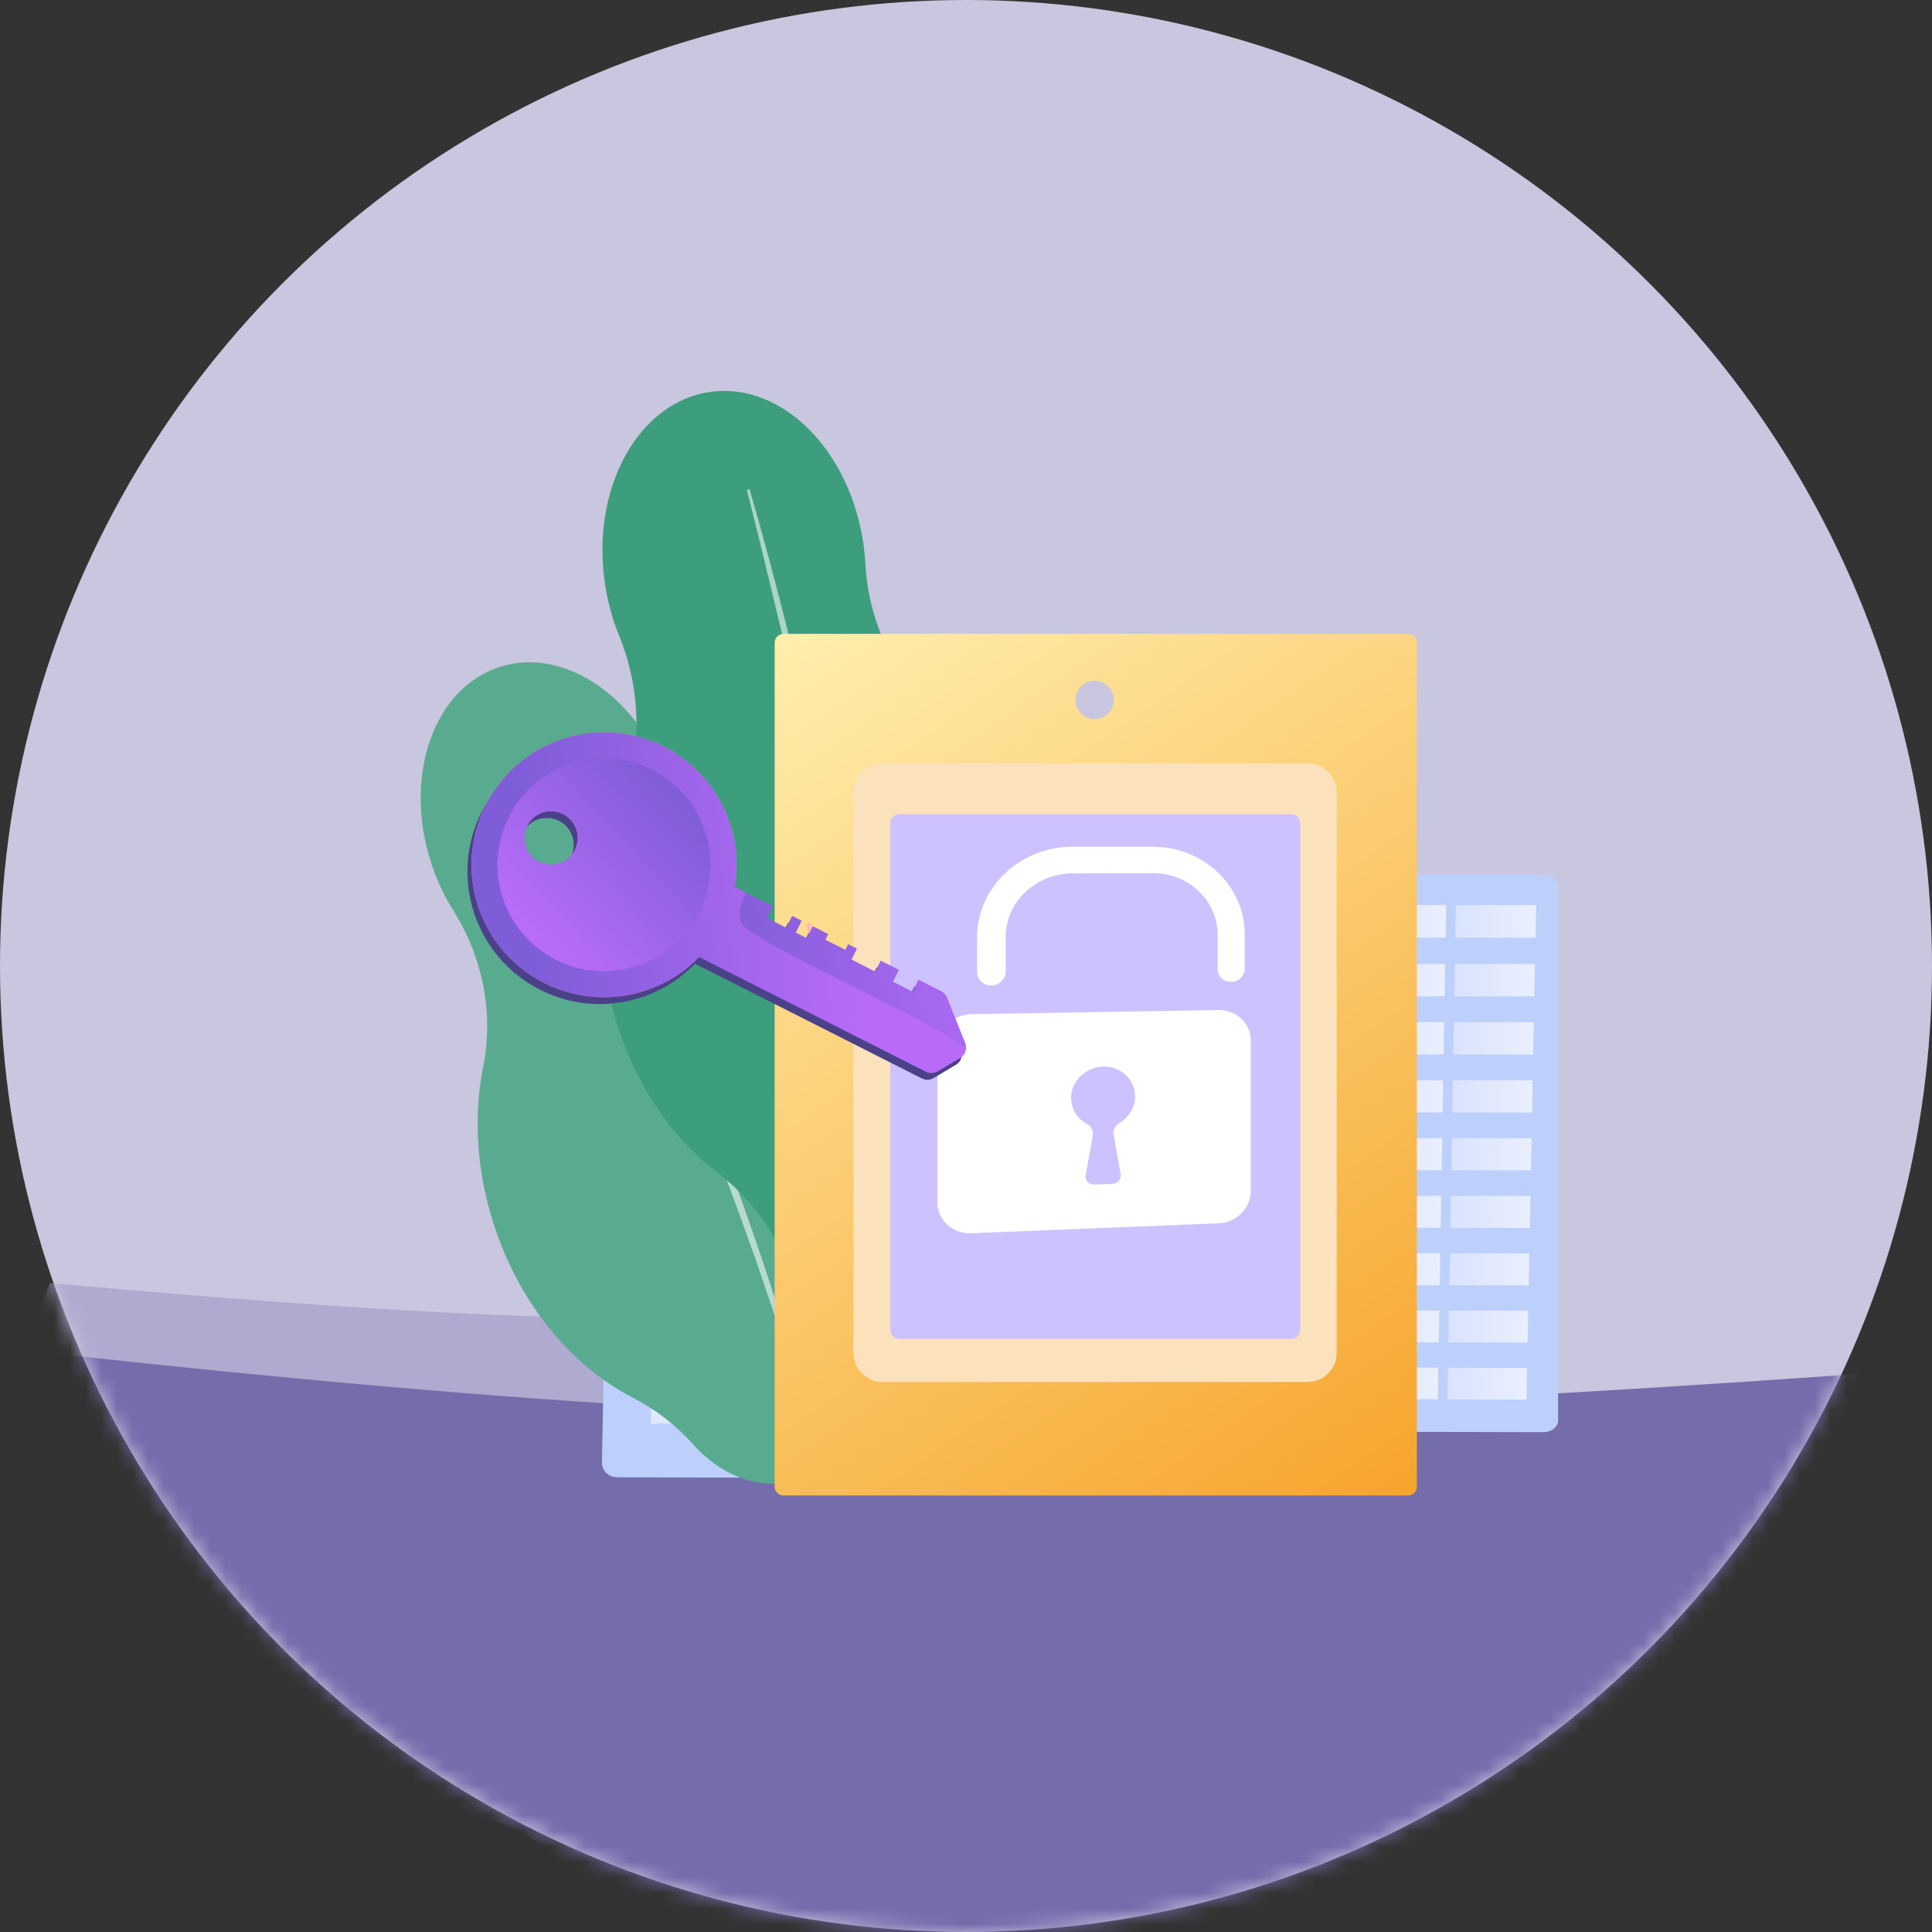 <svg width="124" height="124" viewBox="0 0 124 124" fill="none" xmlns="http://www.w3.org/2000/svg">
<rect x="0" y="0" width="124" height="124" fill="#333333" stroke="none"/>
<circle cx="62" cy="62" r="62" fill="#C9C6DF"/>
<mask id="mask0_859_13195" style="mask-type:alpha" maskUnits="userSpaceOnUse" x="0" y="0" width="124" height="124">
<circle cx="62" cy="62" r="62" fill="#C9C6DF"/>
</mask>
<g mask="url(#mask0_859_13195)">
<path d="M100.922 95.487C94.15 89.519 84.089 86.501 74.088 85.356C64.088 84.21 53.925 84.729 43.823 84.684C30.242 84.627 16.706 83.554 3.204 82.351C2.421 84.299 1.791 86.282 1.393 88.306C0.878 90.938 0.788 93.669 1.231 96.317C2.24 96.397 3.258 96.406 4.251 96.355C8.176 96.152 11.982 95.184 15.894 94.856C21.862 94.36 27.839 95.365 33.794 95.929C56.016 98.026 78.586 94.395 100.922 95.483V95.487Z" fill="#AFAACF"/>
<path d="M-2.743 90.87C-3.179 99.418 -2.176 108.268 0.925 115.194C4.458 123.08 11.063 127.764 16.835 124.814C20.675 122.854 23.808 117.893 27.773 116.759C31.143 115.794 34.609 117.79 37.488 120.761C40.368 123.726 42.818 127.63 45.49 131.058C52.293 139.774 61.345 145.454 69.757 141.811C75.714 139.231 80.548 132.412 86.025 127.856C92.134 122.777 98.995 120.555 105.379 116.446C111.762 112.336 118.047 105.595 120.42 95.246C120.747 93.815 120.991 89.518 121.16 88.041C121.16 88.041 84.195 90.847 60.107 90.87C35.688 90.894 -2.743 86.147 -2.743 86.147V90.87Z" fill="#756CAC"/>
</g>
<path d="M39.528 47.47C39.534 47.142 39.81 46.878 40.148 46.878H60.643C60.986 46.878 61.349 47.15 61.349 47.483V93.936C61.349 94.185 61.204 94.423 61.023 94.598C60.842 94.773 60.575 94.871 60.32 94.871L39.6 94.816C39.342 94.815 39.09 94.714 38.91 94.535C38.73 94.356 38.628 94.114 38.633 93.863L39.528 47.47V47.47Z" fill="#BDD0FB"/>
<g opacity="0.52">
<g style="mix-blend-mode:overlay">
<path d="M51.298 50.17L58.002 50.147L58 49.333L51.303 49.353L51.298 50.17Z" fill="white"/>
</g>
<g style="mix-blend-mode:overlay">
<path d="M51.28 53.17L58.012 53.14L58.009 52.319L51.285 52.347L51.28 53.17Z" fill="white"/>
</g>
<g style="mix-blend-mode:overlay">
<path d="M51.261 56.195L58.021 56.158L58.018 55.33L51.266 55.365L51.261 56.195Z" fill="white"/>
</g>
<g style="mix-blend-mode:overlay">
<path d="M51.243 59.246L58.031 59.202L58.028 58.367L51.248 58.409L51.243 59.246Z" fill="white"/>
</g>
<g style="mix-blend-mode:overlay">
<path d="M51.224 62.323L58.04 62.27L58.037 61.428L51.229 61.478L51.224 62.323Z" fill="white"/>
</g>
<g style="mix-blend-mode:overlay">
<path d="M51.185 68.552L58.059 68.484L58.056 67.628L51.191 67.694L51.185 68.552Z" fill="white"/>
</g>
<g style="mix-blend-mode:overlay">
<path d="M51.127 78.096L58.088 78.003L58.085 77.125L51.132 77.215L51.127 78.096Z" fill="white"/>
</g>
<g style="mix-blend-mode:overlay">
<path d="M51.204 65.424L58.049 65.364L58.046 64.515L51.209 64.573L51.204 65.424Z" fill="white"/>
</g>
<g style="mix-blend-mode:overlay">
<path d="M51.166 71.707L58.068 71.63L58.066 70.767L51.171 70.841L51.166 71.707Z" fill="white"/>
</g>
<g style="mix-blend-mode:overlay">
<path d="M51.146 74.888L58.078 74.803L58.075 73.933L51.151 74.015L51.146 74.888Z" fill="white"/>
</g>
<g style="mix-blend-mode:overlay">
<path d="M51.107 81.331L58.098 81.23L58.095 80.344L51.113 80.443L51.107 81.331Z" fill="white"/>
</g>
<g style="mix-blend-mode:overlay">
<path d="M51.087 84.594L58.108 84.484L58.105 83.591L51.093 83.699L51.087 84.594Z" fill="white"/>
</g>
<g style="mix-blend-mode:overlay">
<path d="M51.067 87.886L58.118 87.767L58.115 86.866L51.073 86.982L51.067 87.886Z" fill="white"/>
</g>
<g style="mix-blend-mode:overlay">
<path d="M51.047 91.206L58.128 91.078L58.125 90.169L51.052 90.294L51.047 91.206Z" fill="white"/>
</g>
<g style="mix-blend-mode:overlay">
<path d="M42.507 50.199L49.254 50.176L49.261 49.359L42.523 49.38L42.507 50.199Z" fill="white"/>
</g>
<g style="mix-blend-mode:overlay">
<path d="M42.453 53.209L49.227 53.179L49.235 52.355L42.468 52.383L42.453 53.209Z" fill="white"/>
</g>
<g style="mix-blend-mode:overlay">
<path d="M42.398 56.245L49.201 56.207L49.208 55.377L42.413 55.412L42.398 56.245Z" fill="white"/>
</g>
<g style="mix-blend-mode:overlay">
<path d="M42.342 59.305L49.173 59.26L49.181 58.422L42.358 58.465L42.342 59.305Z" fill="white"/>
</g>
<g style="mix-blend-mode:overlay">
<path d="M42.286 62.391L49.145 62.338L49.153 61.494L42.301 61.544L42.286 62.391Z" fill="white"/>
</g>
<g style="mix-blend-mode:overlay">
<path d="M42.173 68.641L49.09 68.573L49.098 67.714L42.188 67.78L42.173 68.641Z" fill="white"/>
</g>
<g style="mix-blend-mode:overlay">
<path d="M41.998 78.217L49.005 78.124L49.013 77.243L42.014 77.334L41.998 78.217Z" fill="white"/>
</g>
<g style="mix-blend-mode:overlay">
<path d="M42.23 65.503L49.118 65.443L49.126 64.591L42.245 64.649L42.23 65.503Z" fill="white"/>
</g>
<g style="mix-blend-mode:overlay">
<path d="M42.115 71.806L49.062 71.73L49.07 70.863L42.131 70.938L42.115 71.806Z" fill="white"/>
</g>
<g style="mix-blend-mode:overlay">
<path d="M42.057 74.998L49.034 74.913L49.041 74.04L42.073 74.122L42.057 74.998Z" fill="white"/>
</g>
<g style="mix-blend-mode:overlay">
<path d="M41.939 81.464L48.976 81.362L48.984 80.473L41.956 80.573L41.939 81.464Z" fill="white"/>
</g>
<g style="mix-blend-mode:overlay">
<path d="M41.88 84.738L48.947 84.628L48.955 83.731L41.896 83.84L41.88 84.738Z" fill="white"/>
</g>
<g style="mix-blend-mode:overlay">
<path d="M41.82 88.041L48.917 87.922L48.926 87.018L41.837 87.135L41.82 88.041Z" fill="white"/>
</g>
<g style="mix-blend-mode:overlay">
<path d="M41.759 91.373L48.888 91.244L48.896 90.332L41.776 90.458L41.759 91.373Z" fill="white"/>
</g>
</g>
<path d="M80.113 56.827C80.122 56.447 80.512 56.135 80.99 56.135H99.041C99.525 56.135 100 56.463 100 56.848V91.224C100 91.409 99.866 91.586 99.701 91.717C99.536 91.847 99.292 91.921 99.059 91.92L80.185 91.879C79.95 91.879 79.721 91.803 79.556 91.67C79.392 91.536 79.299 91.352 79.304 91.165L80.113 56.826L80.113 56.827Z" fill="#BDD0FB"/>
<path d="M93.407 60.186L98.55 60.18L98.59 58.085H93.443L93.407 60.186Z" fill="url(#paint0_linear_859_13195)"/>
<path d="M87.643 60.185L92.78 60.179L92.816 58.085H87.673L87.643 60.185Z" fill="url(#paint1_linear_859_13195)"/>
<path d="M81.885 60.183L87.017 60.178L87.047 58.085H81.91L81.885 60.183Z" fill="url(#paint2_linear_859_13195)"/>
<path d="M93.343 63.946L98.476 63.948L98.517 61.867L93.378 61.866L93.343 63.946Z" fill="url(#paint3_linear_859_13195)"/>
<path d="M87.588 63.943L92.717 63.945L92.752 61.865L87.618 61.864L87.588 63.943Z" fill="url(#paint4_linear_859_13195)"/>
<path d="M81.84 63.94L86.963 63.942L86.993 61.864L81.865 61.862L81.84 63.94Z" fill="url(#paint5_linear_859_13195)"/>
<path d="M93.279 67.68L98.403 67.684L98.444 65.61L93.314 65.607L93.279 67.68Z" fill="url(#paint6_linear_859_13195)"/>
<path d="M87.534 67.674L92.654 67.678L92.689 65.606L87.564 65.603L87.534 67.674Z" fill="url(#paint7_linear_859_13195)"/>
<path d="M81.796 67.67L86.911 67.674L86.94 65.603L81.821 65.599L81.796 67.67Z" fill="url(#paint8_linear_859_13195)"/>
<path d="M93.215 71.4L98.331 71.406L98.371 69.339L93.251 69.335L93.215 71.4Z" fill="url(#paint9_linear_859_13195)"/>
<path d="M87.481 71.394L92.591 71.4L92.626 69.334L87.511 69.329L87.481 71.394Z" fill="url(#paint10_linear_859_13195)"/>
<path d="M81.753 71.387L86.858 71.393L86.887 69.328L81.777 69.323L81.753 71.387Z" fill="url(#paint11_linear_859_13195)"/>
<path d="M93.151 75.109L98.258 75.116L98.299 73.057L93.187 73.05L93.151 75.109Z" fill="url(#paint12_linear_859_13195)"/>
<path d="M87.427 75.1L92.529 75.108L92.564 73.049L87.457 73.043L87.427 75.1Z" fill="url(#paint13_linear_859_13195)"/>
<path d="M81.709 75.092L86.805 75.099L86.835 73.042L81.733 73.035L81.709 75.092Z" fill="url(#paint14_linear_859_13195)"/>
<path d="M93.088 78.804L98.186 78.813L98.226 76.761L93.123 76.752L93.088 78.804Z" fill="url(#paint15_linear_859_13195)"/>
<path d="M87.374 78.793L92.467 78.803L92.501 76.751L87.403 76.743L87.374 78.793Z" fill="url(#paint16_linear_859_13195)"/>
<path d="M81.665 78.783L86.753 78.792L86.782 76.742L81.689 76.734L81.665 78.783Z" fill="url(#paint17_linear_859_13195)"/>
<path d="M93.025 82.486L98.114 82.497L98.154 80.452L93.06 80.442L93.025 82.486Z" fill="url(#paint18_linear_859_13195)"/>
<path d="M87.32 82.474L92.404 82.485L92.439 80.441L87.35 80.431L87.32 82.474Z" fill="url(#paint19_linear_859_13195)"/>
<path d="M81.622 82.462L86.701 82.473L86.73 80.43L81.646 80.42L81.622 82.462Z" fill="url(#paint20_linear_859_13195)"/>
<path d="M92.962 86.156L98.043 86.169L98.082 84.131L92.997 84.119L92.962 86.156Z" fill="url(#paint21_linear_859_13195)"/>
<path d="M87.267 86.143L92.342 86.155L92.377 84.118L87.297 84.106L87.267 86.143Z" fill="url(#paint22_linear_859_13195)"/>
<path d="M81.579 86.129L86.649 86.141L86.678 84.105L81.603 84.093L81.579 86.129Z" fill="url(#paint23_linear_859_13195)"/>
<path d="M92.899 89.814L97.971 89.828L98.01 87.796L92.934 87.783L92.899 89.814Z" fill="url(#paint24_linear_859_13195)"/>
<path d="M87.215 89.798L92.281 89.812L92.315 87.782L87.244 87.769L87.215 89.798Z" fill="url(#paint25_linear_859_13195)"/>
<path d="M81.535 89.782L86.597 89.796L86.626 87.767L81.559 87.754L81.535 89.782Z" fill="url(#paint26_linear_859_13195)"/>
<path d="M56.941 70.455C55.467 65.83 52.617 62.143 49.241 59.977C46.222 58.039 44.048 55.022 43.243 51.537C43.158 51.171 43.057 50.804 42.941 50.437C41.169 44.874 36.309 41.454 32.086 42.8C27.863 44.145 25.876 49.745 27.648 55.307C28.01 56.445 28.502 57.492 29.09 58.428C30.969 61.413 31.705 64.994 31.014 68.457C30.396 71.552 30.563 75.037 31.668 78.505C33.315 83.677 36.684 87.675 40.586 89.688C42.061 90.449 43.392 91.473 44.493 92.71C46.324 94.766 48.905 95.732 51.276 94.977C53.833 94.162 55.431 91.572 55.546 88.551C55.611 86.841 56.013 85.165 56.669 83.58C58.216 79.84 58.43 75.132 56.941 70.456L56.941 70.455Z" fill="#59AB8F"/>
<path opacity="0.57" d="M35.45 48.246C37.172 51.747 38.781 55.3 40.352 58.871C40.745 59.763 41.123 60.662 41.505 61.559L42.077 62.905L42.638 64.256C43.008 65.158 43.391 66.055 43.751 66.962L44.831 69.68C45.529 71.502 46.241 73.318 46.904 75.152C47.237 76.069 47.588 76.979 47.902 77.903L48.857 80.669C50.093 84.37 51.236 88.103 52.187 91.888L52.023 91.93L51.203 89.126L51 88.425L50.779 87.729L50.335 86.337L49.893 84.945C49.746 84.481 49.583 84.022 49.428 83.561C49.114 82.639 48.807 81.716 48.486 80.796C47.18 77.127 45.824 73.475 44.393 69.852C43.664 68.046 42.95 66.234 42.208 64.433L41.656 63.08L41.091 61.733C40.716 60.834 40.34 59.935 39.956 59.04C39.202 57.244 38.435 55.453 37.653 53.668C36.881 51.879 36.091 50.097 35.297 48.319L35.449 48.246L35.45 48.246Z" fill="white"/>
<path d="M66.265 58.261C65.576 53.21 63.3 48.88 60.21 46.026C57.448 43.476 55.749 39.961 55.544 36.21C55.523 35.816 55.485 35.417 55.43 35.016C54.602 28.941 50.209 24.524 45.617 25.149C41.025 25.775 37.974 31.208 38.802 37.283C38.971 38.525 39.289 39.698 39.728 40.772C41.129 44.201 41.245 48.038 39.911 51.495C38.72 54.584 38.268 58.219 38.784 62.007C39.554 67.655 42.308 72.401 45.966 75.19C47.35 76.245 48.537 77.545 49.451 79.025C50.969 81.483 53.454 82.95 56.032 82.599C58.813 82.22 60.923 79.83 61.584 76.726C61.957 74.969 62.672 73.308 63.632 71.788C65.896 68.199 66.961 63.369 66.265 58.261H66.265Z" fill="#3C9E7C"/>
<path opacity="0.57" d="M48.105 31.394C49.253 35.327 50.272 39.294 51.251 43.272C51.496 44.266 51.725 45.264 51.957 46.262L52.305 47.758L52.641 49.257C52.861 50.257 53.095 51.254 53.303 52.257L53.929 55.265C54.32 57.276 54.729 59.283 55.083 61.301C55.262 62.309 55.46 63.315 55.618 64.327L56.106 67.361C56.716 71.413 57.224 75.482 57.525 79.569L57.349 79.584L57.007 76.534L56.923 75.772L56.821 75.012L56.612 73.492L56.406 71.972C56.339 71.466 56.252 70.961 56.176 70.456C56.017 69.446 55.866 68.434 55.701 67.425C55.013 63.393 54.271 59.37 53.447 55.363C53.019 53.363 52.608 51.358 52.167 49.361L51.84 47.862L51.5 46.366C51.274 45.368 51.049 44.37 50.813 43.375C50.358 41.38 49.889 39.389 49.404 37.401C48.929 35.41 48.435 33.424 47.935 31.44L48.105 31.393L48.105 31.394Z" fill="white"/>
<path d="M90.37 40.682H50.287C49.974 40.682 49.72 40.936 49.72 41.249V95.414C49.72 95.727 49.974 95.981 50.287 95.981H90.37C90.683 95.981 90.937 95.727 90.937 95.414V41.249C90.937 40.936 90.683 40.682 90.37 40.682Z" fill="url(#paint27_linear_859_13195)"/>
<path d="M83.921 48.99H56.649C55.615 48.99 54.777 49.828 54.777 50.862V86.825C54.777 87.859 55.615 88.697 56.649 88.697H83.921C84.954 88.697 85.793 87.859 85.793 86.825V50.862C85.793 49.828 84.954 48.99 83.921 48.99Z" fill="#FCE2BC"/>
<path d="M82.889 52.256H57.705C57.395 52.256 57.144 52.507 57.144 52.817V85.373C57.144 85.683 57.395 85.934 57.705 85.934H82.889C83.199 85.934 83.45 85.683 83.45 85.373V52.817C83.45 52.507 83.199 52.256 82.889 52.256Z" fill="#CDC2FF"/>
<path d="M71.126 45.794C71.607 45.312 71.607 44.532 71.126 44.05C70.644 43.569 69.863 43.569 69.382 44.05C68.9 44.532 68.9 45.312 69.382 45.794C69.863 46.275 70.644 46.275 71.126 45.794Z" fill="#C9C6DF"/>
<path d="M78.22 64.827L62.356 65.091C61.149 65.111 60.166 66.05 60.166 67.188V77.178C60.166 78.316 61.149 79.199 62.356 79.151L78.22 78.514C79.359 78.468 80.28 77.54 80.28 76.44V66.784C80.28 65.685 79.359 64.808 78.22 64.828V64.827Z" fill="white"/>
<path d="M79.022 63.02C78.542 63.028 78.152 62.657 78.152 62.192V60.006C78.152 57.812 76.297 56.033 74 56.04L68.832 56.055C66.476 56.062 64.545 57.893 64.545 60.138V62.376C64.545 62.851 64.136 63.242 63.631 63.25C63.125 63.258 62.714 62.877 62.714 62.4V60.156C62.714 56.952 65.474 54.345 68.832 54.345H74C77.263 54.345 79.891 56.877 79.891 59.989V62.169C79.891 62.632 79.502 63.013 79.022 63.02V63.02Z" fill="white"/>
<path d="M72.855 70.365C72.855 69.254 71.885 68.383 70.707 68.463C69.665 68.534 68.803 69.368 68.747 70.364C68.704 71.137 69.129 71.805 69.774 72.143C70.049 72.287 70.186 72.59 70.132 72.89L69.679 75.431C69.622 75.755 69.882 76.039 70.224 76.027L71.388 75.985C71.729 75.973 71.987 75.671 71.93 75.353L71.477 72.835C71.423 72.534 71.579 72.236 71.855 72.071C72.454 71.713 72.855 71.078 72.855 70.364V70.365Z" fill="#CDC2FF"/>
<path d="M50.672 61.926C50.672 61.926 50.339 61.335 50.36 61.048C50.381 60.761 50.202 60.34 50.393 60.371C50.583 60.402 50.622 60.376 50.674 60.721C50.726 61.065 51.326 62.569 50.672 61.925V61.926Z" fill="url(#paint28_linear_859_13195)"/>
<path d="M52.469 59.816C52.276 59.738 51.9 59.02 51.828 59.256C51.755 59.493 51.858 59.816 51.828 59.917C51.797 60.017 51.328 61.173 51.421 61.43C51.489 61.615 51.862 61.588 51.919 61.891C51.938 61.991 52.018 62.063 52.111 62.064C52.205 62.064 52.285 61.992 52.304 61.891C52.312 61.851 52.661 59.895 52.469 59.816Z" fill="url(#paint29_linear_859_13195)"/>
<path d="M30.916 52.104C28.798 56.294 30.477 61.408 34.667 63.526C38.072 65.248 42.088 64.461 44.61 61.856L59.167 69.216C59.408 69.338 59.696 69.328 59.928 69.189L61.352 68.341C61.377 68.327 61.4 68.311 61.422 68.294C61.428 68.289 61.434 68.284 61.441 68.279C61.457 68.266 61.473 68.252 61.488 68.238C61.493 68.233 61.499 68.229 61.504 68.224C61.523 68.205 61.541 68.185 61.558 68.165C61.558 68.165 61.558 68.164 61.558 68.164C61.737 67.947 61.792 67.643 61.682 67.369L60.525 64.469C60.454 64.29 60.32 64.143 60.147 64.056L58.689 63.319L58.303 64.082L57.051 63.449L57.437 62.685L56.265 62.093L55.91 62.795L54.388 62.025L54.743 61.323L54.176 61.036L53.993 61.397L52.717 60.752L52.9 60.391L51.907 59.889L51.521 60.652L50.812 60.294L51.198 59.53L50.584 59.22L50.198 59.983L48.969 59.361L49.355 58.598L47.628 57.725L46.888 57.351C47.491 53.776 45.744 50.075 42.339 48.353C38.149 46.235 33.035 47.914 30.917 52.104L30.916 52.104ZM35.876 52.683C36.724 53.112 37.064 54.148 36.635 54.996C36.207 55.844 35.171 56.184 34.322 55.755C33.474 55.327 33.134 54.291 33.563 53.443C33.992 52.594 35.028 52.254 35.876 52.683Z" fill="#4B4189"/>
<path d="M42.716 54.672L49.616 58.161L49.23 58.924L50.459 59.545L50.845 58.782L51.459 59.093L51.074 59.856L51.783 60.215L52.169 59.451L53.161 59.953L52.978 60.314L54.254 60.96L54.437 60.599L55.004 60.885L54.649 61.587L56.171 62.357L56.526 61.655L57.698 62.248L57.312 63.011L58.565 63.644L58.951 62.881L60.409 63.618C60.581 63.705 60.715 63.852 60.787 64.031L61.944 66.931C62.088 67.292 61.948 67.705 61.614 67.904L60.19 68.752C59.957 68.891 59.669 68.901 59.428 68.779L41.855 59.894L42.715 54.672H42.716Z" fill="url(#paint30_linear_859_13195)"/>
<path d="M34.929 63.089C39.119 65.207 44.232 63.528 46.351 59.338C48.469 55.148 46.79 50.035 42.6 47.916C38.41 45.798 33.297 47.477 31.178 51.667C29.06 55.857 30.739 60.97 34.929 63.089ZM34.585 55.318C33.736 54.889 33.396 53.853 33.825 53.005C34.254 52.157 35.29 51.817 36.138 52.245C36.986 52.674 37.326 53.71 36.898 54.558C36.469 55.407 35.433 55.747 34.585 55.318Z" fill="url(#paint31_linear_859_13195)"/>
<path d="M44.871 61.419L59.428 68.779C59.67 68.901 59.958 68.891 60.19 68.752L61.614 67.904C61.829 67.776 61.962 67.56 61.992 67.326C60.666 65.889 48.054 60.382 47.583 59.248C47.415 58.845 47.386 58.234 47.889 57.288L47.149 56.914C47.752 53.339 46.005 49.638 42.6 47.916C38.41 45.798 33.297 47.477 31.178 51.667C29.06 55.857 30.739 60.97 34.929 63.089C38.334 64.81 42.35 64.023 44.871 61.419ZM36.138 52.246C36.986 52.675 37.326 53.71 36.898 54.559C36.469 55.407 35.433 55.747 34.585 55.318C33.736 54.889 33.396 53.854 33.825 53.005C34.254 52.157 35.29 51.817 36.138 52.246Z" fill="url(#paint32_linear_859_13195)"/>
<path d="M35.682 61.6C39.049 63.303 43.159 61.953 44.862 58.586C46.565 55.218 45.215 51.108 41.847 49.406C38.48 47.703 34.37 49.053 32.667 52.42C30.965 55.787 32.314 59.898 35.682 61.6ZM34.585 55.318C33.736 54.889 33.396 53.853 33.825 53.005C34.254 52.157 35.29 51.817 36.138 52.246C36.986 52.674 37.326 53.71 36.898 54.559C36.469 55.407 35.433 55.747 34.585 55.318Z" fill="url(#paint33_linear_859_13195)"/>
<defs>
<linearGradient id="paint0_linear_859_13195" x1="93.407" y1="59.136" x2="98.59" y2="59.136" gradientUnits="userSpaceOnUse">
<stop stop-color="#DAE3FE"/>
<stop offset="1" stop-color="#E9EFFD"/>
</linearGradient>
<linearGradient id="paint1_linear_859_13195" x1="87.643" y1="59.135" x2="92.816" y2="59.135" gradientUnits="userSpaceOnUse">
<stop stop-color="#DAE3FE"/>
<stop offset="1" stop-color="#E9EFFD"/>
</linearGradient>
<linearGradient id="paint2_linear_859_13195" x1="81.885" y1="59.135" x2="87.047" y2="59.135" gradientUnits="userSpaceOnUse">
<stop stop-color="#DAE3FE"/>
<stop offset="1" stop-color="#E9EFFD"/>
</linearGradient>
<linearGradient id="paint3_linear_859_13195" x1="93.343" y1="62.907" x2="98.517" y2="62.907" gradientUnits="userSpaceOnUse">
<stop stop-color="#DAE3FE"/>
<stop offset="1" stop-color="#E9EFFD"/>
</linearGradient>
<linearGradient id="paint4_linear_859_13195" x1="87.588" y1="62.905" x2="92.752" y2="62.905" gradientUnits="userSpaceOnUse">
<stop stop-color="#DAE3FE"/>
<stop offset="1" stop-color="#E9EFFD"/>
</linearGradient>
<linearGradient id="paint5_linear_859_13195" x1="81.84" y1="62.902" x2="86.993" y2="62.902" gradientUnits="userSpaceOnUse">
<stop stop-color="#DAE3FE"/>
<stop offset="1" stop-color="#E9EFFD"/>
</linearGradient>
<linearGradient id="paint6_linear_859_13195" x1="93.279" y1="66.645" x2="98.444" y2="66.645" gradientUnits="userSpaceOnUse">
<stop stop-color="#DAE3FE"/>
<stop offset="1" stop-color="#E9EFFD"/>
</linearGradient>
<linearGradient id="paint7_linear_859_13195" x1="87.534" y1="66.641" x2="92.689" y2="66.641" gradientUnits="userSpaceOnUse">
<stop stop-color="#DAE3FE"/>
<stop offset="1" stop-color="#E9EFFD"/>
</linearGradient>
<linearGradient id="paint8_linear_859_13195" x1="81.796" y1="66.637" x2="86.94" y2="66.637" gradientUnits="userSpaceOnUse">
<stop stop-color="#DAE3FE"/>
<stop offset="1" stop-color="#E9EFFD"/>
</linearGradient>
<linearGradient id="paint9_linear_859_13195" x1="93.215" y1="70.37" x2="98.371" y2="70.37" gradientUnits="userSpaceOnUse">
<stop stop-color="#DAE3FE"/>
<stop offset="1" stop-color="#E9EFFD"/>
</linearGradient>
<linearGradient id="paint10_linear_859_13195" x1="87.481" y1="70.364" x2="92.626" y2="70.364" gradientUnits="userSpaceOnUse">
<stop stop-color="#DAE3FE"/>
<stop offset="1" stop-color="#E9EFFD"/>
</linearGradient>
<linearGradient id="paint11_linear_859_13195" x1="81.753" y1="70.358" x2="86.887" y2="70.358" gradientUnits="userSpaceOnUse">
<stop stop-color="#DAE3FE"/>
<stop offset="1" stop-color="#E9EFFD"/>
</linearGradient>
<linearGradient id="paint12_linear_859_13195" x1="93.151" y1="74.083" x2="98.299" y2="74.083" gradientUnits="userSpaceOnUse">
<stop stop-color="#DAE3FE"/>
<stop offset="1" stop-color="#E9EFFD"/>
</linearGradient>
<linearGradient id="paint13_linear_859_13195" x1="87.427" y1="74.075" x2="92.564" y2="74.075" gradientUnits="userSpaceOnUse">
<stop stop-color="#DAE3FE"/>
<stop offset="1" stop-color="#E9EFFD"/>
</linearGradient>
<linearGradient id="paint14_linear_859_13195" x1="81.709" y1="74.067" x2="86.835" y2="74.067" gradientUnits="userSpaceOnUse">
<stop stop-color="#DAE3FE"/>
<stop offset="1" stop-color="#E9EFFD"/>
</linearGradient>
<linearGradient id="paint15_linear_859_13195" x1="93.088" y1="77.783" x2="98.226" y2="77.783" gradientUnits="userSpaceOnUse">
<stop stop-color="#DAE3FE"/>
<stop offset="1" stop-color="#E9EFFD"/>
</linearGradient>
<linearGradient id="paint16_linear_859_13195" x1="87.374" y1="77.773" x2="92.501" y2="77.773" gradientUnits="userSpaceOnUse">
<stop stop-color="#DAE3FE"/>
<stop offset="1" stop-color="#E9EFFD"/>
</linearGradient>
<linearGradient id="paint17_linear_859_13195" x1="81.665" y1="77.763" x2="86.782" y2="77.763" gradientUnits="userSpaceOnUse">
<stop stop-color="#DAE3FE"/>
<stop offset="1" stop-color="#E9EFFD"/>
</linearGradient>
<linearGradient id="paint18_linear_859_13195" x1="93.025" y1="81.469" x2="98.154" y2="81.469" gradientUnits="userSpaceOnUse">
<stop stop-color="#DAE3FE"/>
<stop offset="1" stop-color="#E9EFFD"/>
</linearGradient>
<linearGradient id="paint19_linear_859_13195" x1="87.32" y1="81.458" x2="92.439" y2="81.458" gradientUnits="userSpaceOnUse">
<stop stop-color="#DAE3FE"/>
<stop offset="1" stop-color="#E9EFFD"/>
</linearGradient>
<linearGradient id="paint20_linear_859_13195" x1="81.622" y1="81.446" x2="86.73" y2="81.446" gradientUnits="userSpaceOnUse">
<stop stop-color="#DAE3FE"/>
<stop offset="1" stop-color="#E9EFFD"/>
</linearGradient>
<linearGradient id="paint21_linear_859_13195" x1="92.962" y1="85.144" x2="98.082" y2="85.144" gradientUnits="userSpaceOnUse">
<stop stop-color="#DAE3FE"/>
<stop offset="1" stop-color="#E9EFFD"/>
</linearGradient>
<linearGradient id="paint22_linear_859_13195" x1="87.267" y1="85.131" x2="92.377" y2="85.131" gradientUnits="userSpaceOnUse">
<stop stop-color="#DAE3FE"/>
<stop offset="1" stop-color="#E9EFFD"/>
</linearGradient>
<linearGradient id="paint23_linear_859_13195" x1="81.579" y1="85.117" x2="86.678" y2="85.117" gradientUnits="userSpaceOnUse">
<stop stop-color="#DAE3FE"/>
<stop offset="1" stop-color="#E9EFFD"/>
</linearGradient>
<linearGradient id="paint24_linear_859_13195" x1="92.899" y1="88.805" x2="98.01" y2="88.805" gradientUnits="userSpaceOnUse">
<stop stop-color="#DAE3FE"/>
<stop offset="1" stop-color="#E9EFFD"/>
</linearGradient>
<linearGradient id="paint25_linear_859_13195" x1="87.215" y1="88.79" x2="92.315" y2="88.79" gradientUnits="userSpaceOnUse">
<stop stop-color="#DAE3FE"/>
<stop offset="1" stop-color="#E9EFFD"/>
</linearGradient>
<linearGradient id="paint26_linear_859_13195" x1="81.535" y1="88.775" x2="86.626" y2="88.775" gradientUnits="userSpaceOnUse">
<stop stop-color="#DAE3FE"/>
<stop offset="1" stop-color="#E9EFFD"/>
</linearGradient>
<linearGradient id="paint27_linear_859_13195" x1="51" y1="40" x2="91" y2="98.5" gradientUnits="userSpaceOnUse">
<stop stop-color="#FFEEAD"/>
<stop offset="1" stop-color="#F6A227"/>
</linearGradient>
<linearGradient id="paint28_linear_859_13195" x1="52.511" y1="59.61" x2="44.467" y2="66.559" gradientUnits="userSpaceOnUse">
<stop stop-color="#FEBBBA"/>
<stop offset="1" stop-color="#FF928E"/>
</linearGradient>
<linearGradient id="paint29_linear_859_13195" x1="52.809" y1="59.955" x2="44.764" y2="66.904" gradientUnits="userSpaceOnUse">
<stop stop-color="#FEBBBA"/>
<stop offset="1" stop-color="#FF928E"/>
</linearGradient>
<linearGradient id="paint30_linear_859_13195" x1="47.184" y1="63.445" x2="65.99" y2="60.659" gradientUnits="userSpaceOnUse">
<stop stop-color="#815EDA"/>
<stop offset="1" stop-color="#B96CF9"/>
</linearGradient>
<linearGradient id="paint31_linear_859_13195" x1="28.89" y1="54.766" x2="73.329" y2="58.091" gradientUnits="userSpaceOnUse">
<stop stop-color="#FF9085"/>
<stop offset="1" stop-color="#FB6FBB"/>
</linearGradient>
<linearGradient id="paint32_linear_859_13195" x1="34.646" y1="65.535" x2="55.542" y2="63.445" gradientUnits="userSpaceOnUse">
<stop stop-color="#7F5DD9"/>
<stop offset="1" stop-color="#B86BF8"/>
</linearGradient>
<linearGradient id="paint33_linear_859_13195" x1="44.398" y1="51.604" x2="34.647" y2="60.659" gradientUnits="userSpaceOnUse">
<stop stop-color="#7F5DD9"/>
<stop offset="1" stop-color="#B96CF9"/>
</linearGradient>
</defs>
</svg>

